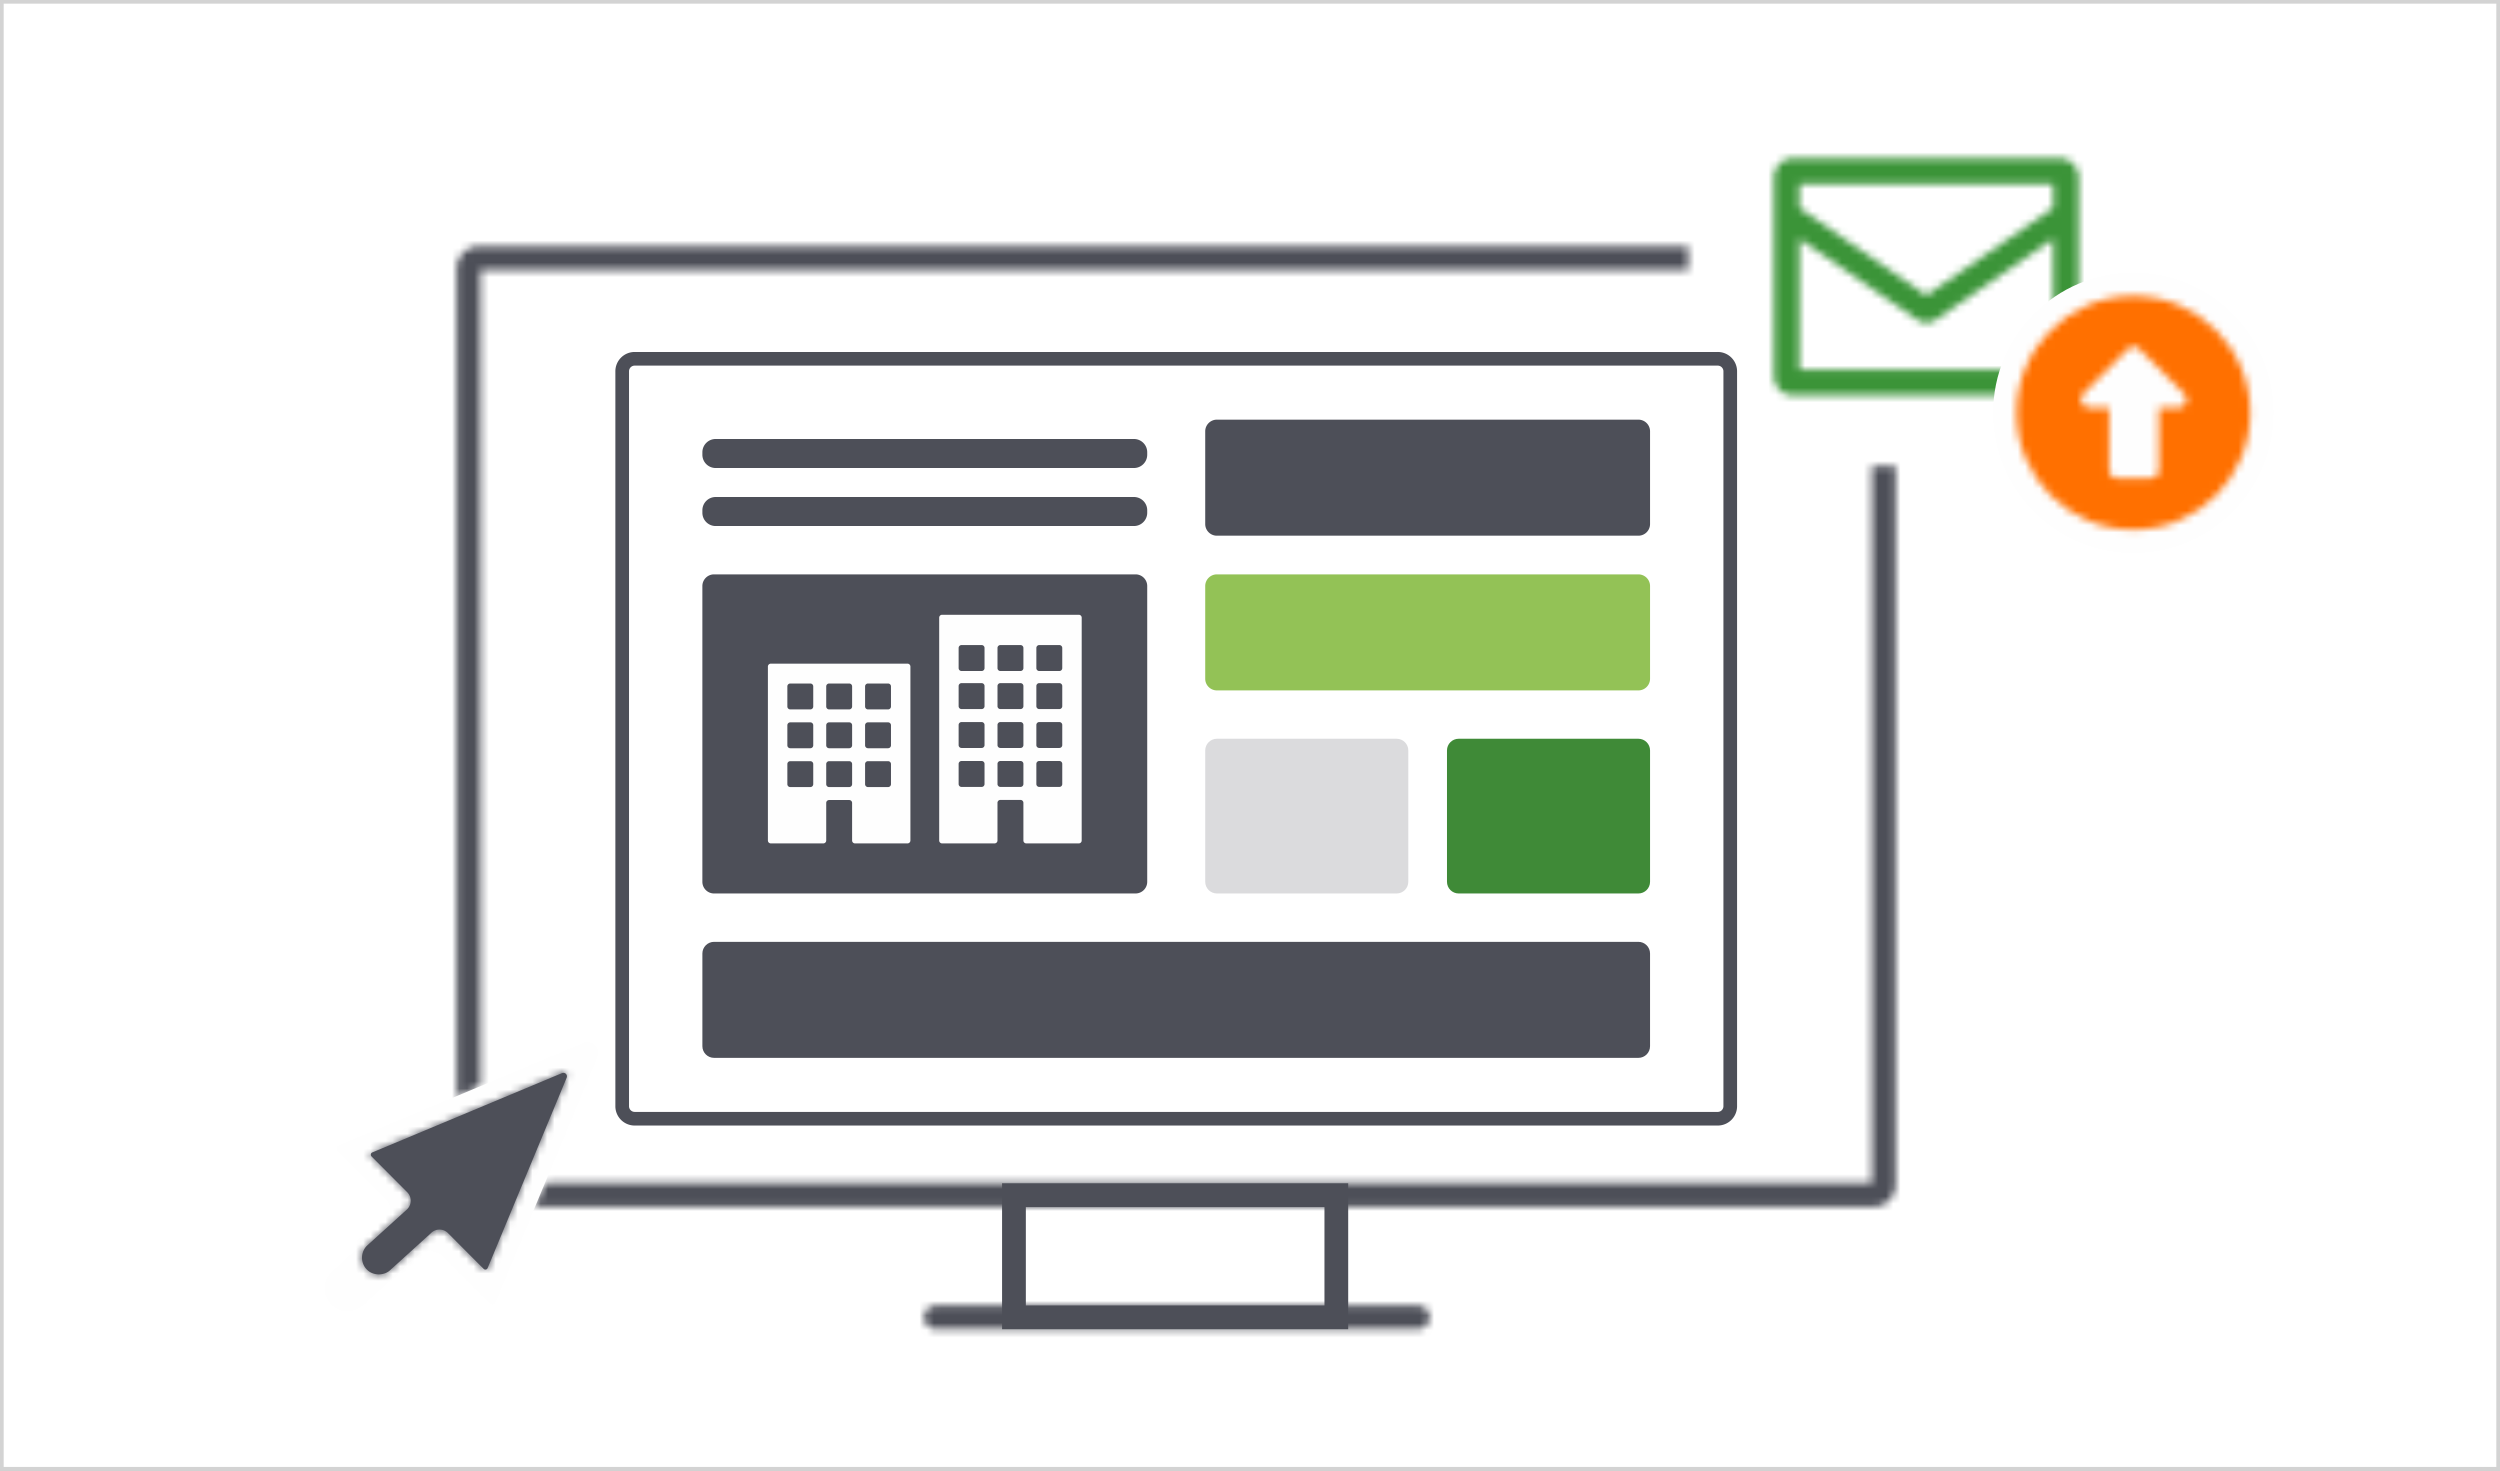 <svg xmlns="http://www.w3.org/2000/svg" xmlns:xlink="http://www.w3.org/1999/xlink" width="340" height="200" viewBox="0 0 340 200">
    <rect x="0" y="0" width="340" height="200" fill="#333333" stroke="none"/>
    <defs>
        <path id="a" d="M3.144.32a2.998 2.998 0 0 0-2.998 3v124.608a2.998 2.998 0 0 0 2.998 2.998h189.68a3 3 0 0 0 3.003-2.998V30.201h-3.23v97.496H3.376V3.551h164.242V.32H3.144z"/>
        <path id="c" d="M1.753.135c-.895 0-1.62.722-1.62 1.61 0 .897.725 1.619 1.62 1.619h65.533c.892 0 1.614-.722 1.614-1.62 0-.887-.722-1.61-1.614-1.61H1.753z"/>
        <path id="e" d="M2.872.322A2.593 2.593 0 0 0 .28 2.915v27.04a2.593 2.593 0 0 0 2.592 2.59h36.246c.686 0 1.345-.278 1.83-.762.486-.485.76-1.142.76-1.828V2.915a2.57 2.57 0 0 0-.76-1.828 2.578 2.578 0 0 0-1.83-.765H2.872zm.864 6.759V3.773h34.519v3.308l-17.26 11.884L3.735 7.081zm18.56 15.187l15.959-11v17.824H3.735V11.267l16.108 11.06c.347.21.744.32 1.152.334a2.38 2.38 0 0 0 1.3-.393z"/>
        <path id="g" d="M.333 16.227c0 8.786 7.104 15.89 15.892 15.89 8.785 0 15.89-7.104 15.89-15.89 0-8.79-7.105-15.894-15.89-15.894C7.437.333.333 7.437.333 16.227zm9.053-2.574l6.126-6.124c.446-.446 1.063-.446 1.507 0l6.126 6.124c.713.71.18 1.865-.709 1.865h-2.754v8.524c0 .619-.441 1.067-1.062 1.067h-4.617c-.62 0-1.066-.448-1.066-1.067v-8.524h-2.753c-.978 0-1.422-1.154-.798-1.865z"/>
        <path id="i" d="M35.315.32L2.03 14.238a.433.433 0 0 0-.267.332.423.423 0 0 0 .126.403l6.59 6.615a2.217 2.217 0 0 1 0 3.135l-7.44 6.754a3.122 3.122 0 0 0-.004 4.406c1.175 1.175 3.222 1.175 4.397 0l7.442-6.747a2.209 2.209 0 0 1 3.128 0l6.595 6.613a.403.403 0 0 0 .31.134c.071 0 .314-.02.419-.278L37.198 2.202c.413-.993-.358-1.993-1.32-1.993-.184 0-.375.033-.563.112z"/>
        <path id="k" d="M27.529.248L1.724 11.036a.315.315 0 0 0-.195.242.32.32 0 0 0 .092.298l4.854 4.868c.637.64.637 1.675 0 2.312l-5.482 4.97a2.306 2.306 0 0 0-.002 3.246c.865.868 2.377.868 3.24 0l5.482-4.969a1.621 1.621 0 0 1 2.299 0l4.857 4.87a.316.316 0 0 0 .23.1.324.324 0 0 0 .308-.205L28.159.873a.477.477 0 0 0-.442-.661.483.483 0 0 0-.188.036z"/>
    </defs>
    <g fill="none" fill-rule="evenodd">
        <path fill="#FFF" stroke="#D3D3D3" d="M0 0h340v200H0z"/>
        <g transform="translate(61.979 33.193)">
            <mask id="b" fill="#fff">
                <use xlink:href="#a"/>
            </mask>
            <path fill="#4D4F58" d="M-2.122 133.198h200.214V-1.945H-2.122z" mask="url(#b)"/>
        </g>
        <g transform="translate(125.532 177.411)">
            <mask id="d" fill="#fff">
                <use xlink:href="#c"/>
            </mask>
            <path fill="#4D4F58" d="M-2.131 5.63h73.298v-7.765H-2.13z" mask="url(#d)"/>
        </g>
        <path fill="#4D4F58" d="M136.281 180.775h47.074v-19.85h-47.074v19.85zm3.234-3.229h40.611v-13.385h-40.611v13.385zM233.61 47.868H86.318a2.628 2.628 0 0 0-2.628 2.63v99.946a2.628 2.628 0 0 0 2.628 2.63H233.61a2.63 2.63 0 0 0 2.632-2.63V50.498a2.63 2.63 0 0 0-2.632-2.63m0 1.856c.426 0 .776.343.776.774v99.946c0 .429-.35.776-.776.776H86.318a.774.774 0 0 1-.771-.776V50.498a.77.77 0 0 1 .771-.774H233.61"/>
        <path fill="#4D4F58" d="M154.216 63.65H97.33a1.805 1.805 0 0 1-1.806-1.806v-.336c0-.996.81-1.805 1.806-1.805h56.886c.996 0 1.805.81 1.805 1.805v.336c0 .998-.81 1.805-1.805 1.805M222.816 72.855H165.5a1.59 1.59 0 0 1-1.59-1.59V58.663c0-.879.713-1.59 1.59-1.59h57.317c.88 0 1.59.711 1.59 1.59v12.602c0 .88-.71 1.59-1.59 1.59"/>
        <path fill="#93C256" d="M222.816 93.895H165.5c-.877 0-1.59-.709-1.59-1.588V79.703a1.59 1.59 0 0 1 1.59-1.588h57.317c.88 0 1.59.711 1.59 1.588v12.604c0 .88-.71 1.588-1.59 1.588"/>
        <path fill="#4D4F58" d="M222.816 143.869H97.114c-.877 0-1.59-.709-1.59-1.588V129.68c0-.879.713-1.59 1.59-1.59h125.702c.88 0 1.59.711 1.59 1.59v12.602c0 .88-.71 1.588-1.59 1.588"/>
        <path fill="#DBDBDD" d="M189.938 121.513h-24.437c-.879 0-1.59-.711-1.59-1.59V102.06c0-.877.711-1.59 1.59-1.59h24.437c.88 0 1.59.713 1.59 1.59v17.863c0 .879-.71 1.59-1.59 1.59"/>
        <path fill="#3F8A37" d="M222.816 121.513H198.38c-.88 0-1.59-.711-1.59-1.59V102.06c0-.877.71-1.59 1.59-1.59h24.437c.88 0 1.59.713 1.59 1.59v17.863c0 .879-.71 1.59-1.59 1.59"/>
        <path fill="#4D4F58" d="M154.216 71.54H97.33a1.805 1.805 0 0 1-1.806-1.806v-.336c0-.996.81-1.805 1.806-1.805h56.886c.996 0 1.805.81 1.805 1.805v.336c0 .998-.81 1.805-1.805 1.805M154.43 121.513H97.112c-.874 0-1.59-.711-1.59-1.59V79.702c0-.875.716-1.588 1.59-1.588h57.32c.879 0 1.59.713 1.59 1.588v40.22c0 .88-.711 1.59-1.59 1.59"/>
        <path fill="#FEFEFE" d="M123.815 90.654v23.655a.395.395 0 0 1-.395.394h-7.14a.395.395 0 0 1-.394-.394v-5.11a.392.392 0 0 0-.395-.395h-2.733a.392.392 0 0 0-.392.394v5.11c0 .218-.18.395-.397.395h-7.14a.397.397 0 0 1-.395-.394V90.654c0-.22.18-.397.395-.397h18.591c.22 0 .395.177.395.397m23.296-6.65l-.002 30.305a.394.394 0 0 1-.395.394h-7.14a.393.393 0 0 1-.392-.394v-5.124c0-.22-.18-.397-.395-.397h-2.735a.396.396 0 0 0-.395.397v5.124a.395.395 0 0 1-.395.394h-7.137a.394.394 0 0 1-.395-.394V84.003c0-.217.175-.394.395-.394h18.591c.218 0 .395.177.395.394m-36.903 19.518h-2.733a.391.391 0 0 0-.395.394v2.732c0 .217.175.394.395.394h2.733a.393.393 0 0 0 .393-.394v-2.732a.39.39 0 0 0-.393-.394m5.286 0h-2.736a.392.392 0 0 0-.392.394v2.732c0 .217.177.394.392.394h2.736a.395.395 0 0 0 .394-.394v-2.732a.392.392 0 0 0-.394-.394m5.285 0h-2.734a.392.392 0 0 0-.394.394v2.732c0 .217.177.394.394.394h2.734a.395.395 0 0 0 .395-.394v-2.732a.392.392 0 0 0-.395-.394m12.723-.025h-2.733a.393.393 0 0 0-.395.392v2.74c0 .22.177.395.395.395h2.733a.394.394 0 0 0 .395-.394v-2.74a.393.393 0 0 0-.395-.393m5.285 0h-2.733a.392.392 0 0 0-.395.392v2.74c0 .22.175.395.395.395h2.733a.396.396 0 0 0 .397-.394v-2.74a.395.395 0 0 0-.397-.393m5.286 0h-2.734a.393.393 0 0 0-.395.392v2.74c0 .22.178.395.395.395h2.734c.22 0 .394-.175.394-.394v-2.74a.392.392 0 0 0-.394-.393m-33.865-5.256h-2.733a.394.394 0 0 0-.395.395v2.729c0 .22.175.396.395.396h2.733a.394.394 0 0 0 .393-.396v-2.73a.393.393 0 0 0-.393-.394m5.286 0h-2.736a.395.395 0 0 0-.392.395v2.729c0 .22.177.396.392.396h2.736a.396.396 0 0 0 .394-.396v-2.73a.395.395 0 0 0-.394-.394m5.285 0h-2.734a.395.395 0 0 0-.394.395v2.729c0 .22.177.396.394.396h2.734a.396.396 0 0 0 .395-.396v-2.73a.395.395 0 0 0-.395-.394m12.723-.04h-2.733a.395.395 0 0 0-.395.394v2.74c0 .218.177.39.395.39h2.733a.391.391 0 0 0 .395-.39v-2.74a.395.395 0 0 0-.395-.394m5.285 0h-2.733a.394.394 0 0 0-.395.394v2.74c0 .218.175.39.395.39h2.733a.393.393 0 0 0 .397-.39v-2.74a.397.397 0 0 0-.397-.394m5.286 0h-2.734a.395.395 0 0 0-.395.394v2.74c0 .218.178.39.395.39h2.734a.39.39 0 0 0 .394-.39v-2.74a.394.394 0 0 0-.394-.394m-33.865-5.243h-2.733a.392.392 0 0 0-.395.395v2.733c0 .218.175.395.395.395h2.733a.393.393 0 0 0 .393-.395v-2.733a.392.392 0 0 0-.393-.395m5.286 0h-2.736a.393.393 0 0 0-.392.395v2.733c0 .218.177.395.392.395h2.736a.395.395 0 0 0 .394-.395v-2.733a.394.394 0 0 0-.394-.395m5.285 0h-2.734a.394.394 0 0 0-.394.395v2.733c0 .218.177.395.394.395h2.734a.395.395 0 0 0 .395-.395v-2.733a.394.394 0 0 0-.395-.395m12.723-.052h-2.733a.395.395 0 0 0-.395.395v2.74c0 .218.177.395.395.395h2.733a.395.395 0 0 0 .395-.395V93.3a.395.395 0 0 0-.395-.395m5.285 0h-2.733a.394.394 0 0 0-.395.395v2.74c0 .218.175.395.395.395h2.733a.397.397 0 0 0 .397-.395V93.3a.397.397 0 0 0-.397-.395m5.286 0h-2.734a.395.395 0 0 0-.395.395v2.74c0 .218.178.395.395.395h2.734c.22 0 .394-.177.394-.395V93.3a.394.394 0 0 0-.394-.395m-10.571-5.177h-2.733a.395.395 0 0 0-.395.394v2.74c0 .216.177.397.395.397h2.733a.399.399 0 0 0 .395-.396v-2.74a.395.395 0 0 0-.395-.395m5.285 0h-2.733a.394.394 0 0 0-.395.394v2.74c0 .216.175.397.395.397h2.733a.4.4 0 0 0 .397-.396v-2.74a.397.397 0 0 0-.397-.395m5.286 0h-2.734a.395.395 0 0 0-.395.394v2.74c0 .216.178.397.395.397h2.734c.22 0 .394-.181.394-.396v-2.74a.394.394 0 0 0-.394-.395"/>
        <g transform="translate(240.984 21.214)">
            <mask id="f" fill="#fff">
                <use xlink:href="#e"/>
            </mask>
            <path fill="#3B9438" d="M-5.471 38.297h52.93V-5.43H-5.47z" mask="url(#f)"/>
        </g>
        <path fill="#FEFEFE" d="M309.204 56.145c0 10.53-8.539 19.069-19.069 19.069s-19.069-8.539-19.069-19.069 8.539-19.07 19.069-19.07 19.07 8.54 19.07 19.07"/>
        <g transform="translate(273.912 39.92)">
            <mask id="h" fill="#fff">
                <use xlink:href="#g"/>
            </mask>
            <path fill="#FF7000" d="M-2.979 35.428h38.405V-2.977H-2.979z" mask="url(#h)"/>
        </g>
        <path fill="#FEFEFE" d="M49.473 177.416l7.443-6.75a2.209 2.209 0 0 1 3.128 0l6.592 6.614a.443.443 0 0 0 .731-.141l13.872-33.403c.493-1.186-.7-2.375-1.886-1.877l-33.281 13.912a.437.437 0 0 0-.27.33.438.438 0 0 0 .126.405l6.593 6.615a2.218 2.218 0 0 1 0 3.133l-7.443 6.754a3.127 3.127 0 0 0-.002 4.408c1.175 1.178 3.222 1.178 4.397 0"/>
        <g transform="translate(44.04 141.534)">
            <mask id="j" fill="#fff">
                <use xlink:href="#i"/>
            </mask>
            <path fill="#FEFEFE" d="M-2.97 39.862h44.608V-4.12H-2.969z" mask="url(#j)"/>
        </g>
        <g fill="#4D4F58">
            <path d="M53.139 172.667l5.48-4.97a1.627 1.627 0 0 1 2.303 0l4.855 4.871a.329.329 0 0 0 .538-.105l10.752-25.895a.48.48 0 0 0-.628-.626L50.634 156.73a.322.322 0 0 0-.197.242.321.321 0 0 0 .092.299l4.854 4.87a1.639 1.639 0 0 1 0 2.31l-5.48 4.969a2.301 2.301 0 0 0-.002 3.247c.863.867 2.372.867 3.238 0"/>
        </g>
        <g transform="translate(48.908 145.695)">
            <mask id="l" fill="#fff">
                <use xlink:href="#k"/>
            </mask>
            <path fill="#4D4F58" d="M-5.32 33.264h39.57V-5.847H-5.32z" mask="url(#l)"/>
            <path fill="#FEFEFE" d="M37.614-9.21H-8.682V36.631H37.614V-9.21zM-1.954 29.904h32.841V-2.483H-1.954v32.387z" mask="url(#l)"/>
        </g>
    </g>
</svg>
